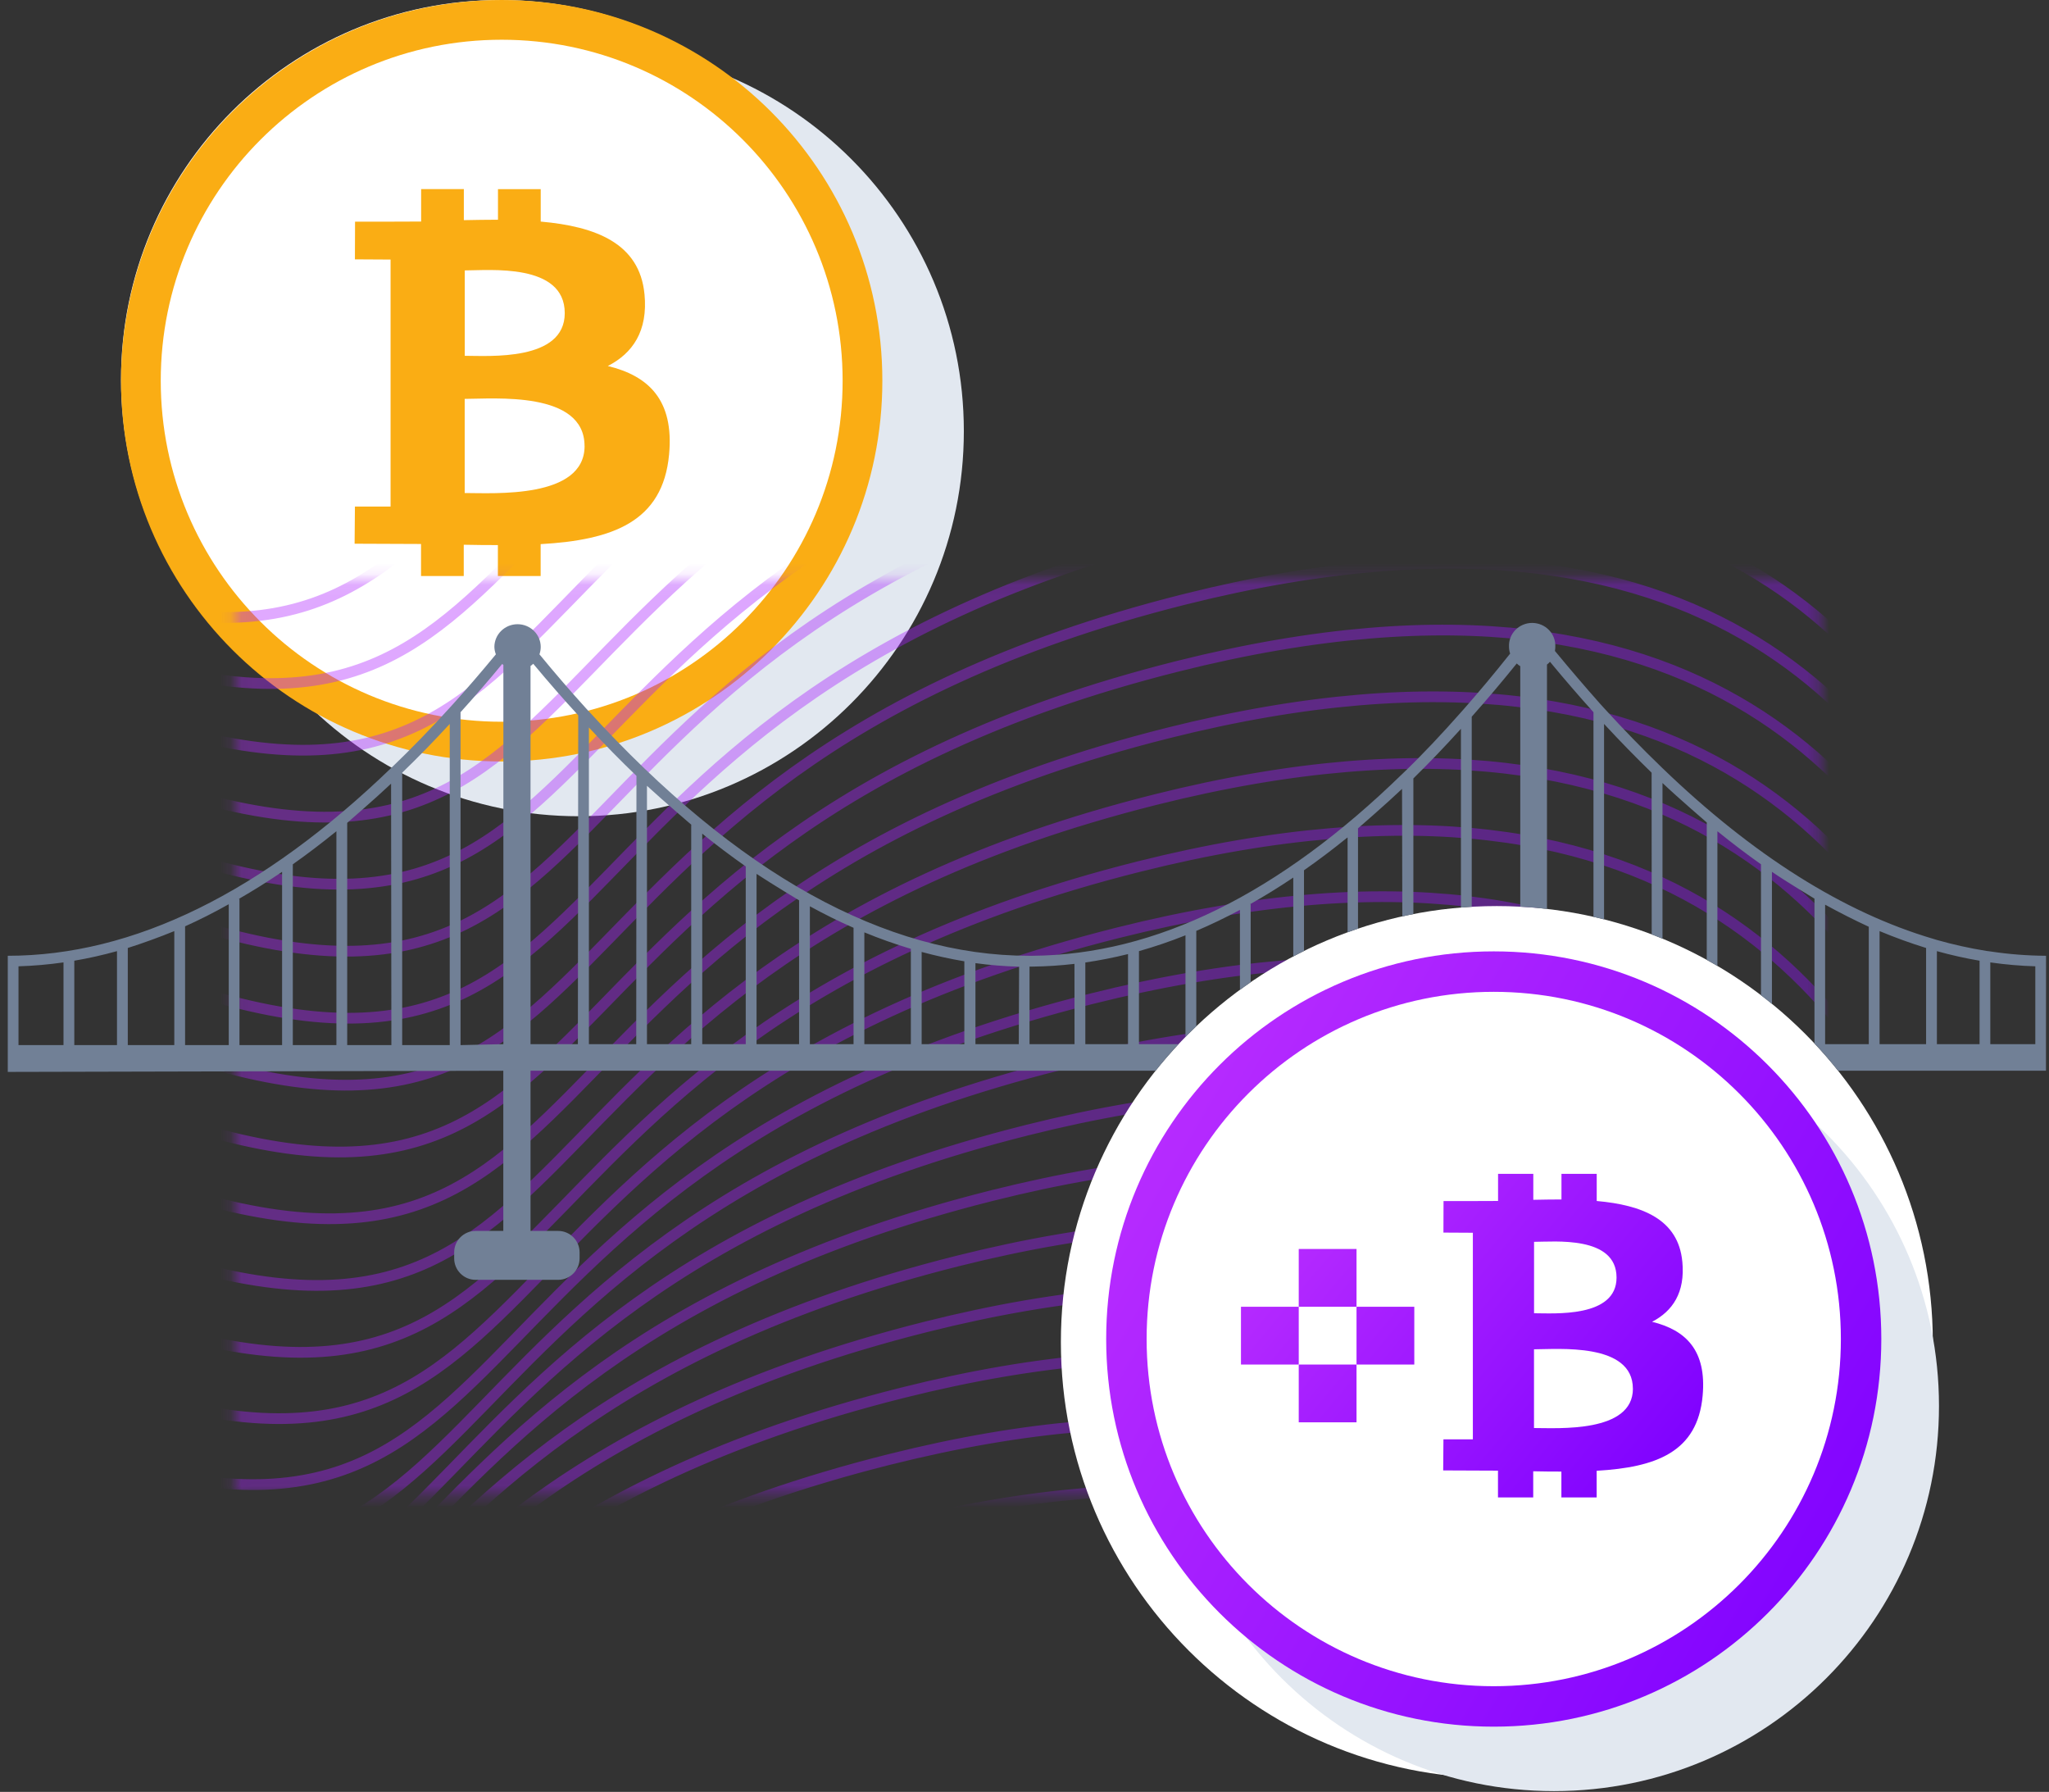 <svg width="191" height="167" viewBox="0 0 191 167" fill="none" xmlns="http://www.w3.org/2000/svg">
<rect x="0" y="0" width="191" height="167" fill="#333333" stroke="none"/>
<g style="mix-blend-mode:multiply">
<path d="M89.846 40.183C89.846 60.004 73.778 76.072 53.958 76.072C34.137 76.072 18.069 60.004 18.069 40.183C18.069 20.362 34.137 4.294 53.958 4.294C73.778 4.294 89.846 20.362 89.846 40.183Z" fill="#E2E8F0"/>
</g>
<path d="M82.004 35.361C82.004 54.891 66.172 70.722 46.643 70.722C27.113 70.722 11.281 54.891 11.281 35.361C11.281 15.832 27.113 0 46.643 0C66.172 0 82.004 15.832 82.004 35.361Z" fill="white"/>
<path fill-rule="evenodd" clip-rule="evenodd" d="M46.765 67.265C64.317 67.265 78.546 53.036 78.546 35.484C78.546 17.931 64.317 3.703 46.765 3.703C29.213 3.703 14.984 17.931 14.984 35.484C14.984 53.036 29.213 67.265 46.765 67.265ZM46.765 70.967C66.362 70.967 82.249 55.081 82.249 35.484C82.249 15.887 66.362 0 46.765 0C27.168 0 11.281 15.887 11.281 35.484C11.281 55.081 27.168 70.967 46.765 70.967Z" fill="#FAAD14"/>
<path d="M60.075 27.407C59.622 22.688 55.549 21.103 50.404 20.651V17.627H46.42V20.478C45.373 20.478 44.303 20.498 43.238 20.518V17.625H39.257V20.647C38.394 20.664 33.096 20.659 33.096 20.659L33.084 24.171L36.408 24.19V47.211H33.085L33.055 50.673C34.02 50.673 38.316 50.692 39.247 50.698V53.683H43.229V50.769C44.32 50.793 45.379 50.802 46.411 50.801V53.684H50.397V50.712C57.096 50.331 61.788 48.645 62.37 42.355C62.843 37.289 60.461 35.03 56.658 34.111C58.969 32.929 60.414 30.861 60.077 27.406L60.075 27.407ZM54.493 41.565C54.493 46.514 46.02 45.948 43.317 45.949V37.175C46.019 37.175 54.488 36.404 54.489 41.565H54.493ZM52.644 29.185C52.644 33.688 45.574 33.16 43.323 33.16V25.202C45.577 25.203 52.646 24.489 52.644 29.185Z" fill="#FAAD14"/>
<g opacity="0.4">
<mask id="mask0_7126_207627" style="mask-type:alpha" maskUnits="userSpaceOnUse" x="21" y="53" width="149" height="87">
<rect x="22.335" y="54.333" width="146.778" height="84.5" fill="#E2E8F0" stroke="url(#paint0_linear_7126_207627)"/>
</mask>
<g mask="url(#mask0_7126_207627)">
<path d="M212.244 214.572C204.389 196.971 188.386 169.31 136.514 182.338C70.503 198.918 87.149 242.527 36.643 222.409M200.371 209.492C192.517 191.891 176.514 164.23 124.641 177.258C58.63 193.838 75.276 237.447 24.771 217.329M189.446 204.197C181.592 186.595 165.588 158.935 113.716 171.963C47.705 188.543 64.351 232.152 13.845 212.034M179.741 198.664C171.887 181.063 155.884 153.402 104.011 166.431C38 183.01 54.646 226.619 4.141 206.501M171.564 192.894C163.709 175.292 147.706 147.632 95.834 160.66C29.823 177.239 46.469 220.849 -4.037 200.731M165.245 186.899C157.39 169.297 141.387 141.637 89.515 154.665C23.504 171.244 40.15 214.853 -10.356 194.735M161.002 180.745C153.147 163.144 137.144 135.483 85.272 148.511C19.261 165.091 35.907 208.7 -14.599 188.582M158.859 174.506C151.004 156.905 135.001 129.244 83.129 142.272C17.118 158.852 33.764 202.461 -16.742 182.343M158.591 168.263C150.737 150.662 134.734 123.001 82.861 136.03C16.85 152.609 33.496 196.218 -17.009 176.1M159.807 162.05C151.953 144.448 135.949 116.788 84.077 129.816C18.066 146.396 34.712 190.005 -15.793 169.887M162.071 155.889C154.216 138.287 138.213 110.627 86.341 123.655C20.33 140.234 36.975 183.844 -13.53 163.726M164.975 149.761C157.121 132.159 141.118 104.499 89.245 117.527C23.234 134.107 39.88 177.716 -10.625 157.598M168.194 143.661C160.34 126.06 144.336 98.399 92.464 111.428C26.453 128.007 43.099 171.616 -7.406 151.498M171.463 137.563C163.608 119.961 147.605 92.301 95.733 105.329C29.722 121.908 46.368 165.518 -4.138 145.4M174.59 131.455C166.735 113.853 150.732 86.193 98.86 99.221C32.849 115.8 49.495 159.409 -1.011 139.291M177.435 125.327C169.581 107.725 153.577 80.065 101.705 93.093C35.694 109.673 52.34 153.282 1.835 133.164M179.891 119.178C172.036 101.577 156.033 73.916 104.161 86.945C38.15 103.524 54.796 147.133 4.29 127.015M181.888 113C174.033 95.398 158.03 67.738 106.158 80.766C40.147 97.345 56.792 140.955 6.287 120.836M183.408 106.764C175.553 89.162 159.55 61.502 107.677 74.53C41.666 91.11 58.312 134.719 7.807 114.601M184.593 100.551C176.738 82.949 160.735 55.289 108.863 68.317C42.852 84.896 59.498 128.505 8.992 108.387M185.508 94.33C177.653 76.728 161.65 49.068 109.778 62.096C43.767 78.676 60.412 122.285 9.907 102.167M186.107 88.102C178.253 70.5 162.25 42.84 110.377 55.868C44.366 72.447 61.012 116.056 10.507 95.938M186.344 81.86C178.489 64.258 162.486 36.598 110.613 49.626C44.602 66.206 61.248 109.815 10.743 89.697M186.16 75.617C178.305 58.015 162.302 30.355 110.429 43.383C44.418 59.962 61.064 103.571 10.559 83.453M185.475 69.371C177.62 51.769 161.617 24.109 109.745 37.137C43.733 53.716 60.379 97.325 9.874 77.207M184.18 63.12C176.325 45.519 160.322 17.858 108.45 30.886C42.439 47.466 59.085 91.075 8.579 70.957M182.123 56.882C174.269 39.281 158.266 11.62 106.393 24.648C40.382 41.228 57.028 84.837 6.523 64.719M179.094 50.67C171.239 33.068 155.236 5.408 103.364 18.436C37.352 35.015 53.998 78.624 3.493 58.506M174.768 44.518C166.913 26.916 150.91 -0.744 99.038 12.284C33.026 28.863 49.672 72.473 -0.833 52.355M168.968 38.527C161.114 20.925 145.11 -6.735 93.238 6.293C27.227 22.873 43.873 66.482 -6.632 46.364" stroke="url(#paint1_linear_7126_207627)"/>
</g>
</g>
<path d="M180.169 125.083C180.169 147.527 161.974 165.722 139.53 165.722C117.086 165.722 98.891 147.527 98.891 125.083C98.891 102.639 117.086 84.444 139.53 84.444C161.974 84.444 180.169 102.639 180.169 125.083Z" fill="white"/>
<path d="M180.745 131.038C180.745 150.859 164.677 166.927 144.856 166.927C125.035 166.927 108.967 150.859 108.967 131.038C108.967 111.217 125.035 95.149 144.856 95.149C164.677 95.149 180.745 111.217 180.745 131.038Z" fill="#E2E8F0"/>
<path d="M173.837 124.554C173.837 143.209 158.714 158.332 140.059 158.332C121.404 158.332 106.281 143.209 106.281 124.554C106.281 105.899 121.404 90.776 140.059 90.776C158.714 90.776 173.837 105.899 173.837 124.554Z" fill="white"/>
<path fill-rule="evenodd" clip-rule="evenodd" d="M190.724 89.076V89.591L190.717 97.313V99.791H171.341C170.642 98.912 169.906 98.063 169.138 97.246V83.75C169.138 83.75 166.509 82.171 165.173 81.251V93.554C164.837 93.281 164.497 93.012 164.152 92.749V80.551C162.8 79.595 161.446 78.568 160.09 77.469V90.02C159.761 89.828 159.43 89.639 159.097 89.456V76.646L159.083 76.639C159.083 76.639 156.418 74.346 154.971 72.974V87.48C154.638 87.343 154.303 87.21 153.965 87.082L153.957 72.013C152.484 70.585 151.006 69.07 149.524 67.469V85.682C149.197 85.599 148.868 85.52 148.538 85.445V66.377C147.186 64.877 145.834 63.309 144.482 61.676C144.4 61.773 144.306 61.861 144.203 61.937V84.709C143.38 84.615 142.55 84.546 141.713 84.501V62.088C141.593 62.017 141.483 61.931 141.385 61.834C139.986 63.563 138.588 65.224 137.189 66.796V84.51C136.852 84.529 136.517 84.552 136.182 84.579V67.922C134.709 69.551 133.231 71.093 131.749 72.548V85.188C131.404 85.255 131.06 85.326 130.718 85.402L130.693 73.523C129.274 74.875 126.588 77.202 126.588 77.202V86.548C126.263 86.657 125.939 86.77 125.617 86.888V78.039C124.265 79.137 122.91 80.16 121.554 81.107V88.625C121.218 88.791 120.885 88.962 120.554 89.137V81.787C119.211 82.688 117.869 83.516 116.526 84.272H116.582V91.538C116.245 91.769 115.912 92.005 115.582 92.246V84.8C114.226 85.528 112.869 86.18 111.513 86.756V95.645C111.171 95.97 110.836 96.301 110.506 96.637V87.168C109.088 87.735 107.641 88.228 106.17 88.644V97.313H109.859C109.113 98.109 108.399 98.936 107.718 99.791H49.454V114.719H52.027C53.132 114.719 54.027 115.615 54.027 116.719V117.277C54.027 118.381 53.132 119.277 52.027 119.277H44.336C43.231 119.277 42.336 118.381 42.336 117.277V116.719C42.336 115.615 43.231 114.719 44.336 114.719H46.916V99.791L0.724 99.9V90.01V89.076C12.443 89.076 24.421 83.187 36.483 71.553L36.595 71.45C38.371 69.748 40.147 67.917 41.923 65.959L42.266 65.581C43.585 64.117 44.904 62.584 46.224 60.983C46.138 60.763 46.09 60.531 46.084 60.296C46.084 59.734 46.312 59.194 46.717 58.797C47.122 58.399 47.672 58.175 48.245 58.175C48.818 58.175 49.367 58.399 49.772 58.797C50.178 59.194 50.405 59.734 50.405 60.296C50.403 60.53 50.363 60.761 50.286 60.983C51.741 62.754 53.193 64.437 54.643 66.034L54.895 66.302C68.726 81.437 82.536 89.076 95.919 89.076H96.227C107.709 88.994 119.253 83.304 130.721 72.123L130.875 71.978C132.665 70.256 134.406 68.395 136.161 66.412L136.441 66.096C137.881 64.463 139.329 62.726 140.769 60.914C140.702 60.715 140.666 60.506 140.664 60.296C140.648 60.008 140.691 59.719 140.792 59.448C140.893 59.177 141.049 58.929 141.251 58.719C141.453 58.509 141.696 58.342 141.966 58.228C142.236 58.114 142.527 58.055 142.822 58.055C143.116 58.055 143.407 58.114 143.677 58.228C143.947 58.342 144.19 58.509 144.392 58.719C144.594 58.929 144.75 59.177 144.851 59.448C144.952 59.719 144.995 60.008 144.979 60.296C144.978 60.42 144.966 60.544 144.944 60.667C146.366 62.387 147.776 64.035 149.174 65.609L149.517 65.986C151.298 67.936 153.076 69.766 154.852 71.477L154.957 71.58C163.404 79.714 171.858 85.033 180.186 87.491L180.543 87.6C182.059 88.031 183.6 88.373 185.158 88.623L185.528 88.671C187.247 88.932 188.984 89.067 190.724 89.076ZM1.724 97.402H5.919V89.694C4.529 89.893 3.128 90.015 1.724 90.058V97.402ZM6.926 97.402H10.905V88.644C9.595 89.009 8.267 89.307 6.926 89.536V97.402ZM11.912 97.402H16.247V86.777C14.797 87.367 13.352 87.891 11.912 88.349V97.402ZM17.254 97.402H21.323V84.272C19.958 85.04 18.601 85.727 17.254 86.331V97.402ZM22.323 97.402H26.295V81.251C24.946 82.171 23.596 83.009 22.253 83.784H22.323V97.402ZM27.295 97.402H31.358V77.469C30.001 78.568 28.652 79.597 27.295 80.551V97.402ZM32.365 97.402H36.483L36.455 73.035C35.008 74.408 32.365 76.687 32.365 76.687V97.402ZM37.49 97.402H41.923V67.469C40.45 69.07 38.973 70.585 37.49 72.013V97.402ZM42.93 66.377V97.402L46.923 97.313V61.971L46.811 61.882C45.52 63.447 44.226 64.945 42.93 66.377ZM49.454 97.313H53.867L53.901 66.666C52.503 65.147 51.105 63.545 49.706 61.861C49.629 61.937 49.544 62.006 49.454 62.067V97.313ZM54.895 97.313H59.307L59.328 72.308C57.845 70.889 56.368 69.386 54.895 67.798V97.313ZM64.432 97.313V76.879L64.453 76.872C64.453 76.872 61.859 74.662 60.307 73.234V97.313H64.432ZM65.46 97.313H69.516V80.75C68.166 79.803 66.81 78.787 65.46 77.696V97.313ZM74.487 97.313V83.915V83.908C74.487 83.908 72.047 82.446 70.523 81.444V97.313H74.487ZM75.494 97.313H79.564V86.468C78.207 85.878 76.851 85.205 75.494 84.464V97.313ZM80.571 97.313H84.906V88.431C83.436 87.991 81.989 87.477 80.571 86.894V97.313ZM85.913 97.313H89.892V89.591C88.552 89.366 87.224 89.075 85.913 88.719V97.313ZM90.927 97.313H94.968L94.996 90.092C93.635 90.057 92.276 89.947 90.927 89.763V97.313ZM95.968 97.313H100.164L100.157 89.831C98.855 89.984 97.545 90.069 96.234 90.085H95.968V97.313ZM101.171 97.313H105.15V88.918C103.837 89.244 102.51 89.505 101.171 89.701V97.313ZM170.131 97.313H174.2V86.372C172.844 85.745 171.487 85.058 170.131 84.313V97.313ZM175.207 97.313H179.543V88.349C178.095 87.902 176.655 87.381 175.207 86.777V97.313ZM180.55 97.313H184.528V89.536C183.187 89.307 181.859 89.01 180.55 88.644V97.313ZM185.528 97.313H189.724V90.058C188.319 90.015 186.918 89.894 185.528 89.694V97.313Z" fill="#718096"/>
<path fill-rule="evenodd" clip-rule="evenodd" d="M139.242 157.151C157.112 157.151 171.599 142.664 171.599 124.794C171.599 106.923 157.112 92.436 139.242 92.436C121.371 92.436 106.884 106.923 106.884 124.794C106.884 142.664 121.371 157.151 139.242 157.151ZM139.242 160.921C159.194 160.921 175.369 144.746 175.369 124.794C175.369 104.841 159.194 88.666 139.242 88.666C119.289 88.666 103.114 104.841 103.114 124.794C103.114 144.746 119.289 160.921 139.242 160.921Z" fill="url(#paint2_linear_7126_207627)"/>
<path d="M131.835 121.787H126.45V127.172H131.835V121.787Z" fill="url(#paint3_linear_7126_207627)"/>
<path d="M126.45 116.402H121.064V121.787L126.45 121.787L126.45 116.402Z" fill="url(#paint4_linear_7126_207627)"/>
<path d="M121.064 121.787L115.679 121.787V127.172H121.064L121.064 121.787Z" fill="url(#paint5_linear_7126_207627)"/>
<path d="M126.45 127.172H121.064L121.064 132.557H126.45L126.45 127.172Z" fill="url(#paint6_linear_7126_207627)"/>
<path d="M156.819 117.581C156.446 113.634 153.085 112.308 148.84 111.93V109.401H145.554V111.786C144.69 111.786 143.807 111.803 142.929 111.819V109.399H139.644V111.927C138.932 111.941 134.561 111.937 134.561 111.937L134.551 114.875L137.294 114.89V134.144H134.552L134.528 137.04C135.324 137.04 138.868 137.056 139.636 137.061V139.557H142.921V137.12C143.822 137.14 144.695 137.148 145.547 137.147V139.558H148.834V137.073C154.362 136.754 158.233 135.344 158.713 130.083C159.103 125.846 157.138 123.957 154 123.188C155.907 122.2 157.099 120.469 156.821 117.58L156.819 117.581ZM152.214 129.422C152.214 133.561 145.224 133.088 142.994 133.089V125.751C145.223 125.751 152.21 125.106 152.211 129.422H152.214ZM150.688 119.068C150.688 122.834 144.856 122.392 142.999 122.392V115.736C144.859 115.737 150.69 115.14 150.688 119.068Z" fill="url(#paint7_linear_7126_207627)"/>
<defs>
<linearGradient id="paint0_linear_7126_207627" x1="26.203" y1="57.203" x2="132.786" y2="164.384" gradientUnits="userSpaceOnUse">
<stop stop-color="#BD30FF"/>
<stop offset="1" stop-color="#7D00FF"/>
</linearGradient>
<linearGradient id="paint1_linear_7126_207627" x1="-10.233" y1="11.772" x2="235.667" y2="157.746" gradientUnits="userSpaceOnUse">
<stop stop-color="#BD30FF"/>
<stop offset="1" stop-color="#7D00FF"/>
</linearGradient>
<linearGradient id="paint2_linear_7126_207627" x1="105.249" y1="91.513" x2="183.556" y2="137.074" gradientUnits="userSpaceOnUse">
<stop stop-color="#BD30FF"/>
<stop offset="1" stop-color="#7D00FF"/>
</linearGradient>
<linearGradient id="paint3_linear_7126_207627" x1="116.952" y1="110.588" x2="153.914" y2="141.31" gradientUnits="userSpaceOnUse">
<stop stop-color="#BD30FF"/>
<stop offset="1" stop-color="#7D00FF"/>
</linearGradient>
<linearGradient id="paint4_linear_7126_207627" x1="116.952" y1="110.588" x2="153.914" y2="141.31" gradientUnits="userSpaceOnUse">
<stop stop-color="#BD30FF"/>
<stop offset="1" stop-color="#7D00FF"/>
</linearGradient>
<linearGradient id="paint5_linear_7126_207627" x1="116.952" y1="110.588" x2="153.914" y2="141.31" gradientUnits="userSpaceOnUse">
<stop stop-color="#BD30FF"/>
<stop offset="1" stop-color="#7D00FF"/>
</linearGradient>
<linearGradient id="paint6_linear_7126_207627" x1="116.952" y1="110.588" x2="153.914" y2="141.31" gradientUnits="userSpaceOnUse">
<stop stop-color="#BD30FF"/>
<stop offset="1" stop-color="#7D00FF"/>
</linearGradient>
<linearGradient id="paint7_linear_7126_207627" x1="116.952" y1="110.588" x2="153.914" y2="141.31" gradientUnits="userSpaceOnUse">
<stop stop-color="#BD30FF"/>
<stop offset="1" stop-color="#7D00FF"/>
</linearGradient>
</defs>
</svg>
